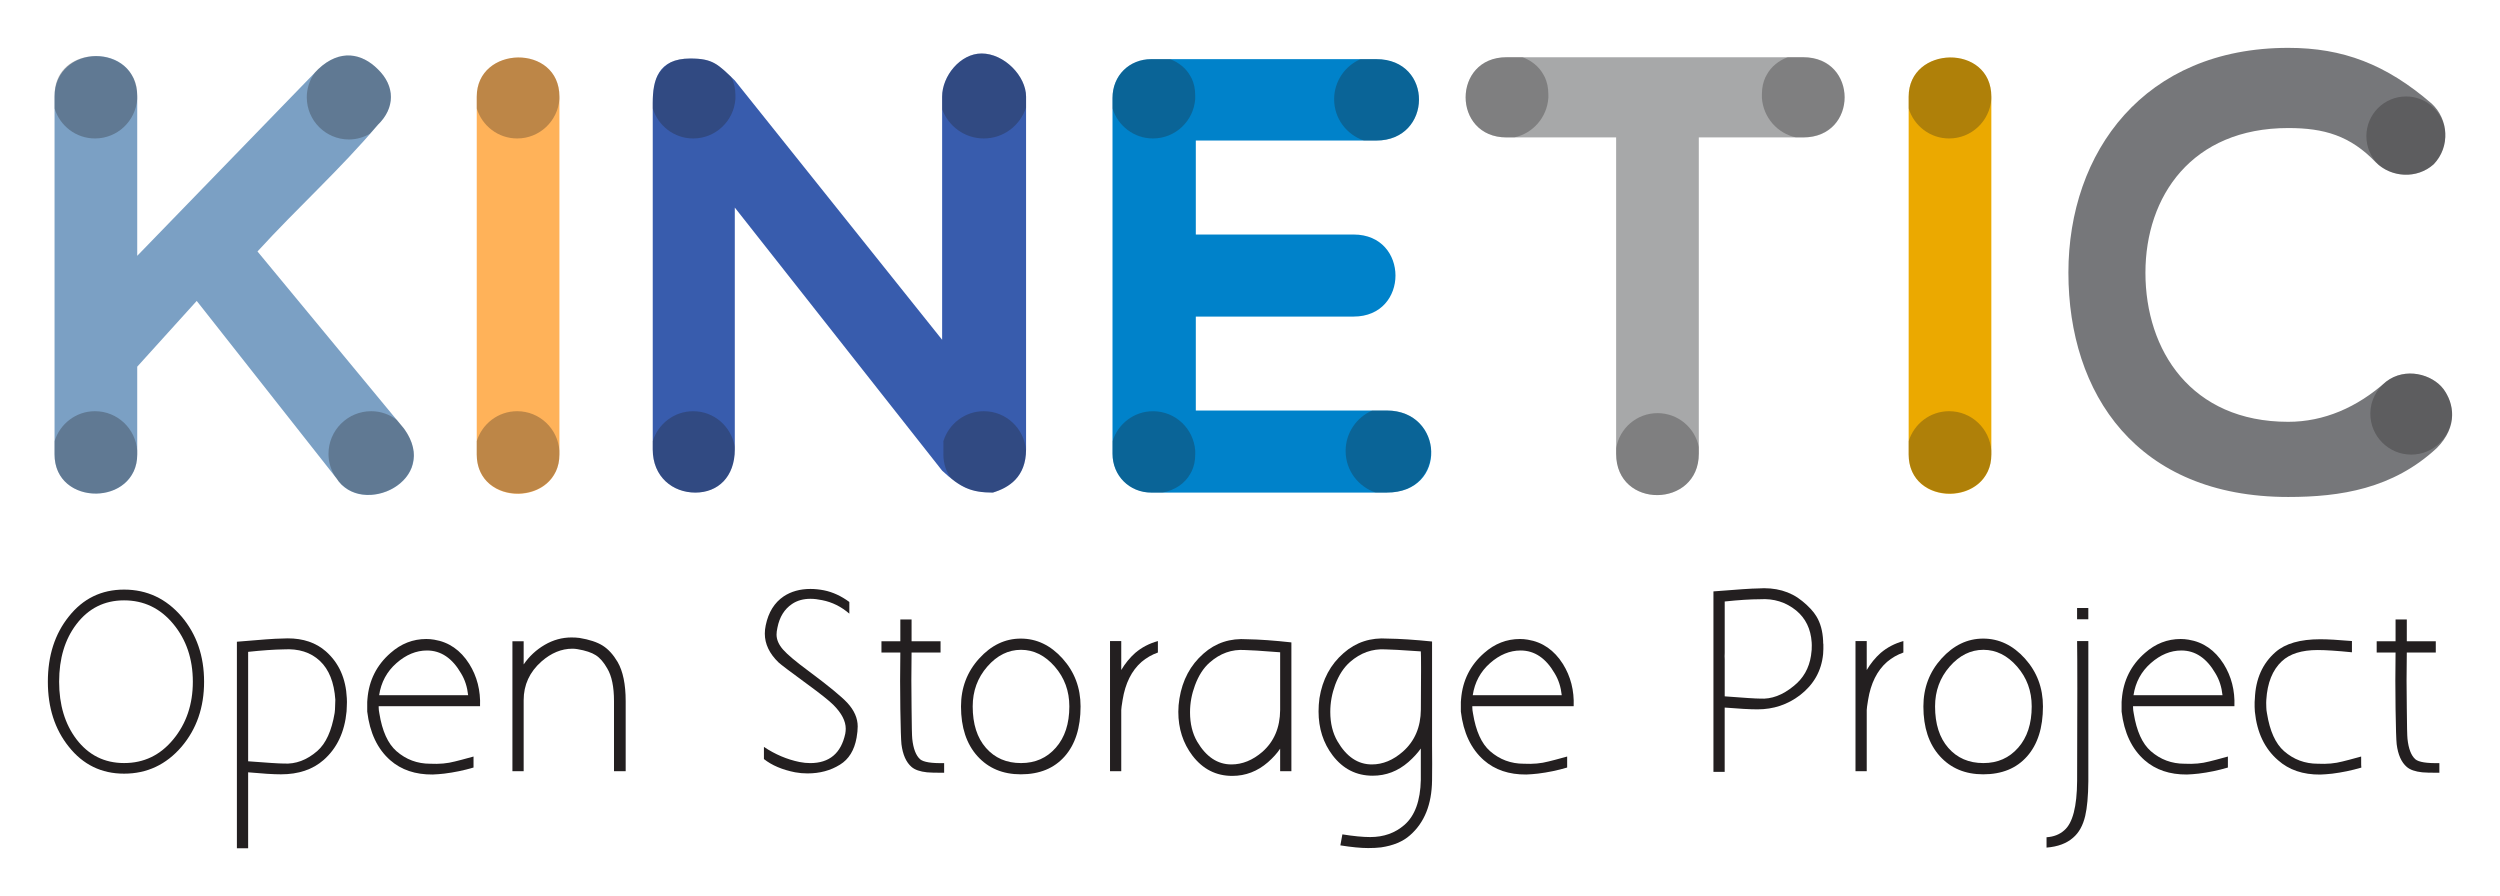 <svg xmlns="http://www.w3.org/2000/svg" role="img" viewBox="-15.84 -11.84 1031.68 369.68"><title>Kinetic Open Storage Project logo</title><style>svg {enable-background:new 0 0 1000 346.13}</style><style>.st2,.st93{fill:#231f20}.st93{opacity:.3}</style><path id="XMLID_1425_" fill="#76777a" d="M837.73 100.71c0-49.89 31.28-92.8 90.73-92.8 22.49 0 40.33 6.72 59.19 23.01 6.98 6.46 7.76 17.83.78 25.07-6.98 6.2-17.58 5.43-23.79-.78C954.05 44.1 943.19 41 928.45 41c-39.81 0-58.93 28.17-58.93 59.71 0 32.05 18.86 61.52 58.93 61.52 14.73 0 28.43-5.94 40.33-16.54 8.01-6.2 19.13-3.1 23.78 3.1 4.14 5.69 6.2 15.25-2.84 24.3-18.1 16.8-39.81 20.16-61.26 20.16-62.56 0-90.73-42.65-90.73-92.54z"/><path id="XMLID_1423_" fill="#a7a8a9" d="M651.09 44.87h-45.24c-22.49 0-22.49-33.09 0-33.09h122.27c23.01 0 23.01 33.09 0 33.09h-42.91v130.54c0 22.49-34.12 23.01-34.12 0V44.87z"/><path id="XMLID_1421_" fill="#0082ca" d="M459.29 191.44c-9.05 0-16.03-6.98-16.03-16.03V28.59c0-9.31 6.98-16.03 16.03-16.03h92.8c23.79 0 23.27 33.6 0 33.6h-74.45v38.78h65.14c23.01 0 23.01 33.86 0 33.86h-65.14v38.77h78.84c23.52 0 25.33 33.86 0 33.86h-97.19z"/><path id="XMLID_1419_" fill="#ffb259" d="M180.9 28.07c0-21.2 34.12-21.97 34.12 0v147.6c0 21.45-34.12 21.97-34.12 0V28.07z"/><path id="XMLID_1417_" fill="#385cad" d="M253.53 30.66c0-9.31 2.07-18.35 15.51-18.35 9.31 0 11.38 2.33 18.35 9.05l85.56 107.02V28.07c0-8.53 7.5-17.83 16.29-17.83 9.31 0 18.35 9.3 18.35 17.83V173.6c0 11.37-6.98 15.77-13.7 17.83-9.05 0-13.44-2.07-20.94-9.05L287.39 73.82v99.78c0 11.37-6.97 17.83-16.28 17.83-9.31 0-17.58-6.46-17.58-17.83V30.66z"/><g id="XMLID_1301_"><path id="XMLID_1414_" d="M59.1 242.6c6.18 7.3 9.28 16.26 9.28 26.9 0 10.57-3.09 19.51-9.28 26.8-6.37 7.42-14.28 11.13-23.74 11.13-9.34 0-16.94-3.71-22.82-11.13-5.75-7.17-8.63-16.11-8.63-26.8 0-10.76 2.88-19.72 8.63-26.9 5.87-7.42 13.48-11.13 22.82-11.13 9.45 0 17.37 3.71 23.74 11.13zm-3.43 50.68c5.38-6.52 8.07-14.45 8.07-23.79 0-9.4-2.69-17.34-8.07-23.84-5.38-6.49-12.15-9.74-20.31-9.74-8.1 0-14.65 3.28-19.66 9.83-4.76 6.24-7.14 14.16-7.14 23.74 0 9.52 2.38 17.44 7.14 23.74 5.01 6.56 11.56 9.83 19.66 9.83 8.16.02 14.93-3.24 20.31-9.77z" class="st2"/><path id="XMLID_1411_" d="M127.27 279.69c0 .87-.03 1.55-.09 2.04-.8 8.53-3.96 15.21-9.46 20.04-4.51 3.96-10.39 5.93-17.62 5.93-3.09 0-7.6-.28-13.54-.83v31.35h-4.64v-85.24c9.95-.87 16.01-1.3 18.18-1.3.93-.06 1.86-.09 2.78-.09 6.43 0 11.69 1.79 15.77 5.38 5.38 4.76 8.25 11.19 8.63 19.29 0 .68.01 1.2.05 1.57.01.38 0 1-.06 1.86zm-4.73-2.78c-.49-7.17-2.63-12.52-6.4-16.04-3.77-3.53-8.75-5.1-14.93-4.73-3.96.06-8.84.4-14.65 1.02v45.16c7.98.62 12.86.93 14.65.93 4.95.31 9.58-1.42 13.91-5.19 3.53-3.09 5.9-8.32 7.14-15.67.12-.93.18-1.76.18-2.51.06-1.48.1-2.47.1-2.97z" class="st2"/><path id="XMLID_1340_" d="M140.43 279.6v.46c0 .74.09 1.58.28 2.5 1.17 7.3 3.53 12.49 7.05 15.58 3.96 3.46 8.59 5.19 13.91 5.19 3.77.19 7.17-.12 10.2-.93 1.11-.25 3.68-.93 7.7-2.04v4.54c-3.96 1.18-7.98 2.01-12.06 2.51-1.67.19-3.28.31-4.82.37-7.11.06-12.96-1.91-17.53-5.93-5.26-4.64-8.41-11.32-9.46-20.04v-1.95-2.04c0-.43.03-.83.09-1.2.62-7.67 3.8-14.01 9.55-19.01 4.33-3.83 9.24-5.75 14.75-5.75 1.05 0 2.13.09 3.25.28 6.06.99 10.88 4.33 14.47 10.01 3.21 5.14 4.7 10.95 4.45 17.44h-41.83zm.19-4.54h36.73c-.37-3.42-1.33-6.4-2.88-8.95-3.65-6.34-8.35-9.51-14.1-9.51-4.45 0-8.66 1.74-12.61 5.22-3.96 3.48-6.34 7.9-7.14 13.24z" class="st2"/><path id="XMLID_1338_" d="M242.36 277.47v28.94h-4.82v-28.94c0-5.87-.93-10.36-2.78-13.45-1.42-2.53-3-4.36-4.73-5.47-1.73-1.11-4.27-1.95-7.6-2.51-.68-.12-1.36-.18-2.04-.18-4.51 0-8.78 1.76-12.8 5.29-4.88 4.33-7.33 9.64-7.33 15.95v29.31h-4.64V252.8h4.64v9.55c2.29-3.34 5.18-6.03 8.67-8.07s7.19-3.06 11.08-3.06c1.11 0 2.19.06 3.25.19 4.14.68 7.36 1.75 9.65 3.2 2.29 1.45 4.33 3.69 6.12 6.72 2.22 3.84 3.33 9.22 3.33 16.14z" class="st2"/><path id="XMLID_1336_" d="M317.4 307.33c-1.73 0-3.43-.15-5.1-.46-5.32-1.05-9.62-2.88-12.89-5.47v-5.01c4.64 3.09 9.52 5.16 14.65 6.22 1.55.31 3.03.46 4.45.46 7.91 0 12.73-4.05 14.47-12.15.12-.68.19-1.36.19-2.04 0-3.15-1.7-6.43-5.1-9.83-1.73-1.73-5.35-4.6-10.85-8.62-6.93-5.07-10.85-8.04-11.78-8.91-3.77-3.65-5.66-7.61-5.66-11.87 0-1.11.12-2.26.37-3.43 1.11-5.38 3.58-9.37 7.42-11.96 3.09-2.04 6.77-3.06 11.04-3.06 1.79 0 3.65.19 5.57.56 3.65.74 7.14 2.35 10.48 4.82v4.82c-3.34-2.9-7.08-4.76-11.22-5.57-1.73-.37-3.34-.56-4.82-.56-2.97 0-5.5.71-7.6 2.13-3.15 2.11-5.16 5.35-6.03 9.74-.25 1.11-.37 2.07-.37 2.88 0 2.1.9 4.17 2.69 6.21s5.29 4.98 10.48 8.81c8.22 6.12 13.57 10.51 16.05 13.17 2.84 3.09 4.27 6.34 4.27 9.74 0 1.29-.15 2.84-.46 4.64-.93 5.2-3.22 8.9-6.86 11.13-3.87 2.41-8.33 3.61-13.39 3.61z" class="st2"/><path id="XMLID_1334_" d="M373.78 303.07v3.99c-3.65 0-6-.06-7.05-.18-2.91-.31-5.04-1.05-6.4-2.23-2.22-1.91-3.62-5.04-4.17-9.37-.18-1.73-.34-6.55-.46-14.47-.12-7.79-.12-15.58 0-23.37h-7.79v-4.64h7.79v-9h4.64v9h11.96v4.64h-11.96c-.12 7.67-.12 15.36 0 23.09.06 7.17.15 11.34.28 12.52.43 4.08 1.52 6.9 3.25 8.44 1.41 1.18 4.72 1.7 9.91 1.58z" class="st2"/><path id="XMLID_1331_" d="M422.66 259.94c4.95 5.51 7.42 12.09 7.42 19.75 0 8.78-2.18 15.65-6.54 20.59-4.36 4.95-10.4 7.42-18.13 7.42-7.42 0-13.39-2.51-17.9-7.51-4.51-5.01-6.77-11.84-6.77-20.5 0-7.66 2.49-14.25 7.47-19.75 4.98-5.5 10.71-8.25 17.2-8.25 6.55 0 12.3 2.75 17.25 8.25zm-2.78 36.77c3.71-4.23 5.57-9.91 5.57-17.02 0-6.37-2.01-11.85-6.03-16.46-4.02-4.6-8.66-6.91-13.91-6.91-5.26 0-9.89 2.31-13.91 6.91-4.02 4.61-6.03 10.09-6.03 16.46 0 7.24 1.82 12.94 5.47 17.11 3.65 4.17 8.47 6.26 14.47 6.26 5.87.01 10.66-2.11 14.37-6.35z" class="st2"/><path id="XMLID_1329_" d="M461.99 252.71v4.73c-2.47.87-4.73 2.16-6.77 3.89-4.08 3.59-6.68 8.81-7.79 15.67-.37 2.23-.56 3.62-.56 4.17v25.23h-4.64v-53.7h4.64v11.96c1.61-2.72 3.53-5.07 5.75-7.05 2.66-2.27 5.78-3.91 9.37-4.9z" class="st2"/><path id="XMLID_1326_" d="M517.08 253.26v53.14h-4.64V297.12c-1.24 1.86-2.91 3.71-5.01 5.57-4.33 3.77-9.25 5.66-14.75 5.66-6.68 0-12.15-2.78-16.42-8.35-3.89-5.13-5.84-11.16-5.84-18.09 0-1.79.15-3.62.46-5.47 1.24-7.67 4.55-13.85 9.92-18.55 5.01-4.45 11.04-6.43 18.09-5.93 4.89.07 10.95.5 18.19 1.3zm-4.64 27.92v-23.84c-7.98-.62-12.83-.93-14.56-.93-5.38-.37-10.23 1.36-14.56 5.19-2.54 2.23-4.54 5.35-6.03 9.37-1.36 3.65-2.04 7.36-2.04 11.13 0 4.7.99 8.75 2.97 12.15 3.71 6.25 8.41 9.37 14.1 9.37 4.51 0 8.78-1.73 12.8-5.2 4.82-4.26 7.26-10.01 7.32-17.24z" class="st2"/><path id="XMLID_1323_" d="M575.13 252.89v42.94c.06 5.2.06 9.99 0 14.38-.12 9.89-3.15 17.44-9.09 22.63-2.91 2.6-6.9 4.27-11.96 5.01-1.61.19-3.37.28-5.29.28-3.03 0-6.86-.37-11.5-1.11l.83-4.54c4.64.74 8.47 1.11 11.5 1.11 5.57 0 10.26-1.67 14.1-5.01 4.33-3.77 6.58-9.95 6.77-18.55v-12.99c-1.3 1.86-3 3.71-5.1 5.57-4.33 3.77-9.24 5.66-14.75 5.66-6.74 0-12.24-2.78-16.51-8.35-3.9-5.13-5.84-11.19-5.84-18.18 0-1.79.12-3.61.37-5.47 1.24-7.73 4.57-13.94 10.01-18.65 5.07-4.45 11.13-6.43 18.18-5.93 4.96.06 11.05.46 18.28 1.2zm-4.63 4.08c-8.04-.56-12.93-.83-14.65-.83-5.38-.31-10.24 1.42-14.56 5.19-2.6 2.29-4.64 5.41-6.12 9.37-1.36 3.71-2.04 7.45-2.04 11.22 0 4.7.99 8.75 2.97 12.15 3.71 6.37 8.44 9.55 14.19 9.55 4.51 0 8.78-1.76 12.8-5.29 4.89-4.33 7.36-10.11 7.42-17.35.11-14.27.11-22.28-.01-24.01z" class="st2"/><path id="XMLID_1320_" d="M591.74 279.6v.46c0 .74.09 1.58.28 2.5 1.18 7.3 3.52 12.49 7.05 15.58 3.96 3.46 8.59 5.19 13.91 5.19 3.77.19 7.17-.12 10.2-.93 1.12-.25 3.68-.93 7.7-2.04v4.54c-3.96 1.18-7.98 2.01-12.06 2.51-1.67.19-3.28.31-4.82.37-7.11.06-12.95-1.91-17.53-5.93-5.26-4.64-8.41-11.32-9.46-20.04v-1.95-2.04c0-.43.03-.83.1-1.2.62-7.67 3.8-14.01 9.55-19.01 4.33-3.83 9.24-5.75 14.74-5.75 1.05 0 2.13.09 3.25.28 6.06.99 10.88 4.33 14.47 10.01 3.21 5.14 4.7 10.95 4.45 17.44h-41.83zm.18-4.54h36.73c-.37-3.42-1.33-6.4-2.88-8.95-3.65-6.34-8.35-9.51-14.1-9.51-4.45 0-8.66 1.74-12.61 5.22-3.95 3.48-6.33 7.9-7.14 13.24z" class="st2"/><path id="XMLID_1317_" d="M736.61 256.04c-.06.87-.1 1.55-.1 2.04-.68 6.93-3.86 12.58-9.55 16.97-5.13 3.9-10.98 5.84-17.53 5.84-3.09 0-7.6-.25-13.54-.74v26.53h-4.64v-74.47c9.95-.8 16.01-1.21 18.18-1.21 7.42-.56 13.57 1.18 18.46 5.2 2.72 2.22 4.67 4.33 5.84 6.3 1.67 2.72 2.6 6.09 2.78 10.11 0 .74.03 1.24.1 1.48v1.95zm-4.82-2.78c-.37-5.57-2.51-9.95-6.4-13.17-4.27-3.46-9.24-5-14.93-4.64-3.89 0-8.75.31-14.56.93v21.24c-.06.87-.06 1.73 0 2.6v15.3c7.98.62 12.83.93 14.56.93 4.7.31 9.34-1.42 13.91-5.19 3.96-3.15 6.34-7.33 7.14-12.52.12-.93.21-1.73.28-2.42.06-1.48.06-2.5 0-3.06z" class="st2"/><path id="XMLID_1315_" d="M769.63 252.71v4.73c-2.47.87-4.73 2.16-6.77 3.89-4.08 3.59-6.68 8.81-7.79 15.67-.37 2.23-.56 3.62-.56 4.17v25.23h-4.64v-53.7h4.64v11.96c1.61-2.72 3.52-5.07 5.75-7.05 2.66-2.27 5.78-3.91 9.37-4.9z" class="st2"/><path id="XMLID_1312_" d="M819.81 259.94c4.95 5.51 7.42 12.09 7.42 19.75 0 8.78-2.18 15.65-6.54 20.59-4.36 4.95-10.4 7.42-18.13 7.42-7.42 0-13.39-2.51-17.9-7.51-4.51-5.01-6.77-11.84-6.77-20.5 0-7.66 2.49-14.25 7.46-19.75 4.98-5.5 10.71-8.25 17.21-8.25 6.54 0 12.3 2.75 17.25 8.25zm-2.79 36.77c3.71-4.23 5.57-9.91 5.57-17.02 0-6.37-2.01-11.85-6.03-16.46-4.02-4.6-8.66-6.91-13.91-6.91s-9.89 2.31-13.91 6.91c-4.02 4.61-6.03 10.09-6.03 16.46 0 7.24 1.82 12.94 5.47 17.11 3.65 4.17 8.47 6.26 14.47 6.26 5.87.01 10.66-2.11 14.37-6.35z" class="st2"/><path id="XMLID_1309_" d="M841.32 252.71h4.64v57.87c-.06 6.12-.49 10.88-1.29 14.28-.93 3.96-2.6 6.96-5.01 9-2.66 2.35-6.31 3.71-10.95 4.08v-4.27c2.97-.19 5.41-1.15 7.33-2.88 3.46-2.97 5.22-9.77 5.29-20.41.11-31.7.11-50.93-.01-57.67zm4.63-13.64v4.64h-4.64v-4.64h4.64z" class="st2"/><path id="XMLID_1306_" d="M864.41 279.6v.46c0 .74.09 1.58.28 2.5 1.18 7.3 3.52 12.49 7.05 15.58 3.96 3.46 8.59 5.19 13.91 5.19 3.77.19 7.17-.12 10.2-.93 1.12-.25 3.68-.93 7.7-2.04v4.54c-3.96 1.18-7.98 2.01-12.06 2.51-1.67.19-3.28.31-4.82.37-7.11.06-12.95-1.91-17.53-5.93-5.26-4.64-8.41-11.32-9.46-20.04v-1.95-2.04c0-.43.03-.83.1-1.2.62-7.67 3.8-14.01 9.55-19.01 4.33-3.83 9.24-5.75 14.74-5.75 1.05 0 2.13.09 3.25.28 6.06.99 10.88 4.33 14.47 10.01 3.21 5.14 4.7 10.95 4.45 17.44h-41.83zm.19-4.54h36.73c-.37-3.42-1.33-6.4-2.88-8.95-3.65-6.34-8.35-9.51-14.1-9.51-4.45 0-8.66 1.74-12.61 5.22-3.96 3.48-6.34 7.9-7.14 13.24z" class="st2"/><path id="XMLID_1304_" d="M958.55 303.81c.06.93.09 1.3.09 1.11-4.02 1.18-8.04 2.01-12.06 2.51-1.73.19-3.37.31-4.92.37-7.11.06-12.92-1.91-17.43-5.93-5.51-4.76-8.69-11.44-9.55-20.04-.06-.93-.1-1.57-.1-1.95v-2.04c.06-.68.1-1.14.1-1.39.31-8.1 3.15-14.5 8.53-19.2 4.02-3.52 10.17-5.29 18.45-5.29 3.03 0 7.39.25 13.08.74v4.64c-6.18-.62-10.88-.93-14.1-.93-6.61 0-11.56 1.55-14.84 4.64-3.84 3.59-5.97 8.91-6.4 15.95-.06.56-.06 1.58 0 3.06 0 .74.1 1.58.28 2.5 1.17 7.3 3.52 12.49 7.05 15.58 3.96 3.46 8.59 5.19 13.91 5.19 3.77.19 7.17-.12 10.2-.93 1.11-.25 3.68-.93 7.7-2.04.01 1.38.01 2.52.01 3.45z" class="st2"/><path id="XMLID_1302_" d="M990.82 303.07v3.99c-3.65 0-6-.06-7.05-.18-2.91-.31-5.04-1.05-6.4-2.23-2.23-1.91-3.62-5.04-4.17-9.37-.19-1.73-.34-6.55-.46-14.47-.12-7.79-.12-15.58 0-23.37h-7.79v-4.64h7.79v-9h4.64v9h11.96v4.64h-11.96c-.13 7.67-.13 15.36 0 23.09.06 7.17.15 11.34.28 12.52.43 4.08 1.51 6.9 3.25 8.44 1.41 1.18 4.72 1.7 9.91 1.58z" class="st2"/></g><path id="XMLID_1299_" fill="#7ba0c4" d="M65.34 112.34l-24.55 27.14v36.19c0 21.45-34.12 21.71-34.12 0V28.07c0-21.97 34.12-22.75 34.12 0v65.66l74.7-77.03c9.05-8.53 18.1-6.46 24.56 0 7.24 6.98 7.24 16.03 0 23.01-15.25 18.1-33.09 34.12-49.63 52.22l60.48 73.15c15.51 21.45-17.58 36.96-27.92 20.42l-57.64-73.16z"/><path id="XMLID_1297_" fill="#eba900" d="M771.81 28.07c0-21.2 34.12-21.97 34.12 0v147.6c0 21.45-34.12 21.97-34.12 0V28.07z"/><path id="XMLID_1296_" d="M23.36 157.85c-7.88 0-14.47 5.23-16.69 12.38v5.44c0 18.64 25.11 21.04 32.22 7.78.17-.32.37-.61.51-.94.42-.94.76-1.94 1-3.01 0-.02.01-.03.02-.05.25-1.17.38-2.43.38-3.77v-1.53c-.67-9.1-8.18-16.3-17.44-16.3z" class="st93"/><path id="XMLID_1295_" d="M197.58 157.85c-7.88 0-14.47 5.23-16.69 12.38v5.44c0 18.64 25.11 21.04 32.22 7.78.17-.32.37-.61.51-.94.42-.94.76-1.94 1-3.01 0-.02.01-.03.02-.05.25-1.17.38-2.43.38-3.77v-1.53c-.67-9.1-8.17-16.3-17.44-16.3z" class="st93"/><path id="XMLID_1294_" d="M23.36 45.3c-7.88 0-14.47-5.23-16.69-12.38v-5.44c0-18.64 25.11-21.04 32.22-7.78.17.32.37.61.51.94.42.94.76 1.94 1 3.01 0 .02.01.03.02.05.25 1.17.38 2.43.38 3.77V29c-.67 9.11-8.18 16.3-17.44 16.3z" class="st93"/><path id="XMLID_1293_" d="M180.9 28.07v4.86c2.22 7.15 8.81 12.37 16.69 12.37 9.26 0 16.76-7.19 17.43-16.27v-.96c-.01-21.97-34.12-21.2-34.12 0z" class="st93"/><path id="XMLID_1292_" d="M271.1 191.44c9.31 0 16.28-6.46 16.28-17.83v-1.01c-1.36-8.33-8.45-14.74-17.17-14.74-7.88 0-14.47 5.23-16.69 12.38v3.37c.01 11.37 8.28 17.83 17.58 17.83z" class="st93"/><path id="XMLID_1291_" d="M407.56 173.97c-.74-9.01-8.2-16.12-17.4-16.12-7.88 0-14.47 5.23-16.69 12.38v5.44c0 4.18 1.3 7.49 3.34 10.04 5.4 4.3 9.7 5.72 17.09 5.72 6.63-2.04 13.5-6.38 13.66-17.46z" class="st93"/><path id="XMLID_1290_" d="M270.22 45.3c9.26 0 16.77-7.2 17.43-16.29v-1.53c0-1.34-.13-2.6-.38-3.77 0-.02-.01-.03-.02-.05-.23-1.08-.58-2.08-1-3.01-.13-.28-.29-.54-.44-.82-5.74-5.52-8.23-7.53-16.78-7.53-3.29 0-5.89.55-7.96 1.51-2.58 1.51-4.72 3.71-6.05 6.62-1.18 3.03-1.5 6.6-1.5 10.22v2.26c2.23 7.16 8.82 12.39 16.7 12.39z" class="st93"/><path id="XMLID_1289_" d="M407.59 32.53v-4.46c0-8.53-9.05-17.83-18.35-17.83-8.79 0-16.29 9.3-16.29 17.83v5.21c2.64 6.99 9.27 12.02 17.19 12.02 8.2 0 15.03-5.37 17.45-12.77z" class="st93"/><path id="XMLID_1288_" d="M459.29 191.44h4.61c4.8-.91 9.21-3.55 11.59-7.99.17-.32.37-.61.51-.94.42-.94.76-1.94 1-3.01 0-.02.01-.03.02-.05.25-1.17.38-2.43.38-3.77v-1.53c-.66-9.1-8.17-16.29-17.43-16.29-7.88 0-14.47 5.23-16.69 12.38v5.18c-.01 9.04 6.97 16.02 16.01 16.02z" class="st93"/><path id="XMLID_1287_" d="M459.96 45.3c9.26 0 16.77-7.2 17.43-16.29v-1.53c0-1.34-.13-2.6-.38-3.77 0-.02-.01-.03-.02-.05-.23-1.08-.58-2.08-1-3.01-.14-.33-.35-.62-.51-.94-1.86-3.46-4.95-5.83-8.49-7.15h-7.7c-9.05 0-16.03 6.72-16.03 16.03v4.33c2.22 7.15 8.82 12.38 16.7 12.38z" class="st93"/><path id="XMLID_1286_" d="M605.86 44.87h3.2c7.67-1.66 13.48-8.22 14.06-16.25v-1.56c0-1.37-.14-2.66-.39-3.86 0-.02-.01-.03-.02-.05-.24-1.1-.59-2.13-1.02-3.09-.15-.34-.35-.64-.52-.96-1.9-3.54-5.07-5.97-8.69-7.32h-6.61c-22.5.01-22.5 33.09-.01 33.09z" class="st93"/><path id="XMLID_1285_" d="M728.51 44.87h-3.2c-7.67-1.66-13.48-8.22-14.06-16.25v-1.56c0-1.37.14-2.66.39-3.86 0-.02.01-.03.02-.05.24-1.1.59-2.13 1.02-3.09.15-.34.35-.64.52-.96 1.9-3.54 5.07-5.97 8.69-7.32h6.61c22.5.01 22.5 33.09.01 33.09z" class="st93"/><path id="XMLID_1284_" d="M128.18 45.72c3.13 0 6.03-.89 8.57-2.34 1.08-1.24 2.23-2.42 3.29-3.68 7.24-6.98 7.24-16.03 0-23.01-6.46-6.46-15.51-8.53-24.56 0l-1.36 1.41c-2.09 2.87-3.36 6.38-3.36 10.2.01 9.62 7.8 17.42 17.42 17.42z" class="st93"/><path id="XMLID_1283_" d="M153.95 181.17c.57-1.66.93-3.4.98-5.24-.06-3.33-1.23-6.99-4.02-10.86l-3.01-3.64c-2.95-2.22-6.57-3.58-10.55-3.58-9.74 0-17.63 7.89-17.63 17.63 0 3.43 1.02 6.61 2.72 9.32l.55.69c.62.99 1.32 1.84 2.08 2.6.29.28.62.51.93.77 8.65 7.28 24 2.5 27.95-7.69z" class="st93"/><path id="XMLID_1282_" d="M988.43 55.99c4.23-4.38 5.57-10.28 4.45-15.69-1.81-7.07-8.17-12.33-15.81-12.33-9.04 0-16.37 7.33-16.37 16.37 0 4.5 1.82 8.57 4.76 11.53 6.28 5.54 16.27 6.07 22.97.12z" class="st93"/><path id="XMLID_1281_" d="M996.07 159.07c0-.17-.01-.33-.01-.5-.01-.71-.11-1.39-.21-2.07-.5-2.96-1.75-5.61-3.29-7.72-4.64-6.18-15.68-9.27-23.68-3.16-3.96 3.09-6.55 7.85-6.55 13.26 0 9.32 7.56 16.88 16.88 16.88 9.26 0 16.76-7.45 16.86-16.69z" class="st93"/><path id="XMLID_1280_" d="M534.72 29.13c0 7.95 5.17 14.62 12.3 17.04h5.07c23.27 0 23.79-33.6 0-33.6h-6.47c-6.41 2.76-10.9 9.13-10.9 16.56z" class="st93"/><path id="XMLID_1279_" d="M574.61 172.8c-.98-7.86-7.15-15.23-18.12-15.23h-6.05c-6.46 2.8-10.98 9.22-10.98 16.7 0 8 5.2 14.72 12.37 17.16h4.66c3.01 0 5.61-.51 7.86-1.35 7.45-2.94 10.87-10.29 10.26-17.28z" class="st93"/><path id="XMLID_1278_" d="M685.22 175.41v-2.76c-1.57-7.98-8.6-14-17.04-14-8.6 0-15.69 6.26-17.08 14.46v2.3c-.01 23.01 34.12 22.49 34.12 0z" class="st93"/><path id="XMLID_1277_" d="M788.5 157.85c-7.88 0-14.47 5.23-16.69 12.38v5.44c0 18.64 25.11 21.04 32.22 7.78.17-.32.37-.61.51-.94.42-.94.76-1.94 1-3.01 0-.02.01-.03.02-.05.25-1.17.38-2.43.38-3.77v-1.53c-.67-9.1-8.17-16.3-17.44-16.3z" class="st93"/><path id="XMLID_1276_" d="M771.81 28.07v4.86c2.22 7.15 8.81 12.37 16.69 12.37 9.26 0 16.76-7.19 17.43-16.27v-.96c0-21.97-34.12-21.2-34.12 0z" class="st93"/></svg>